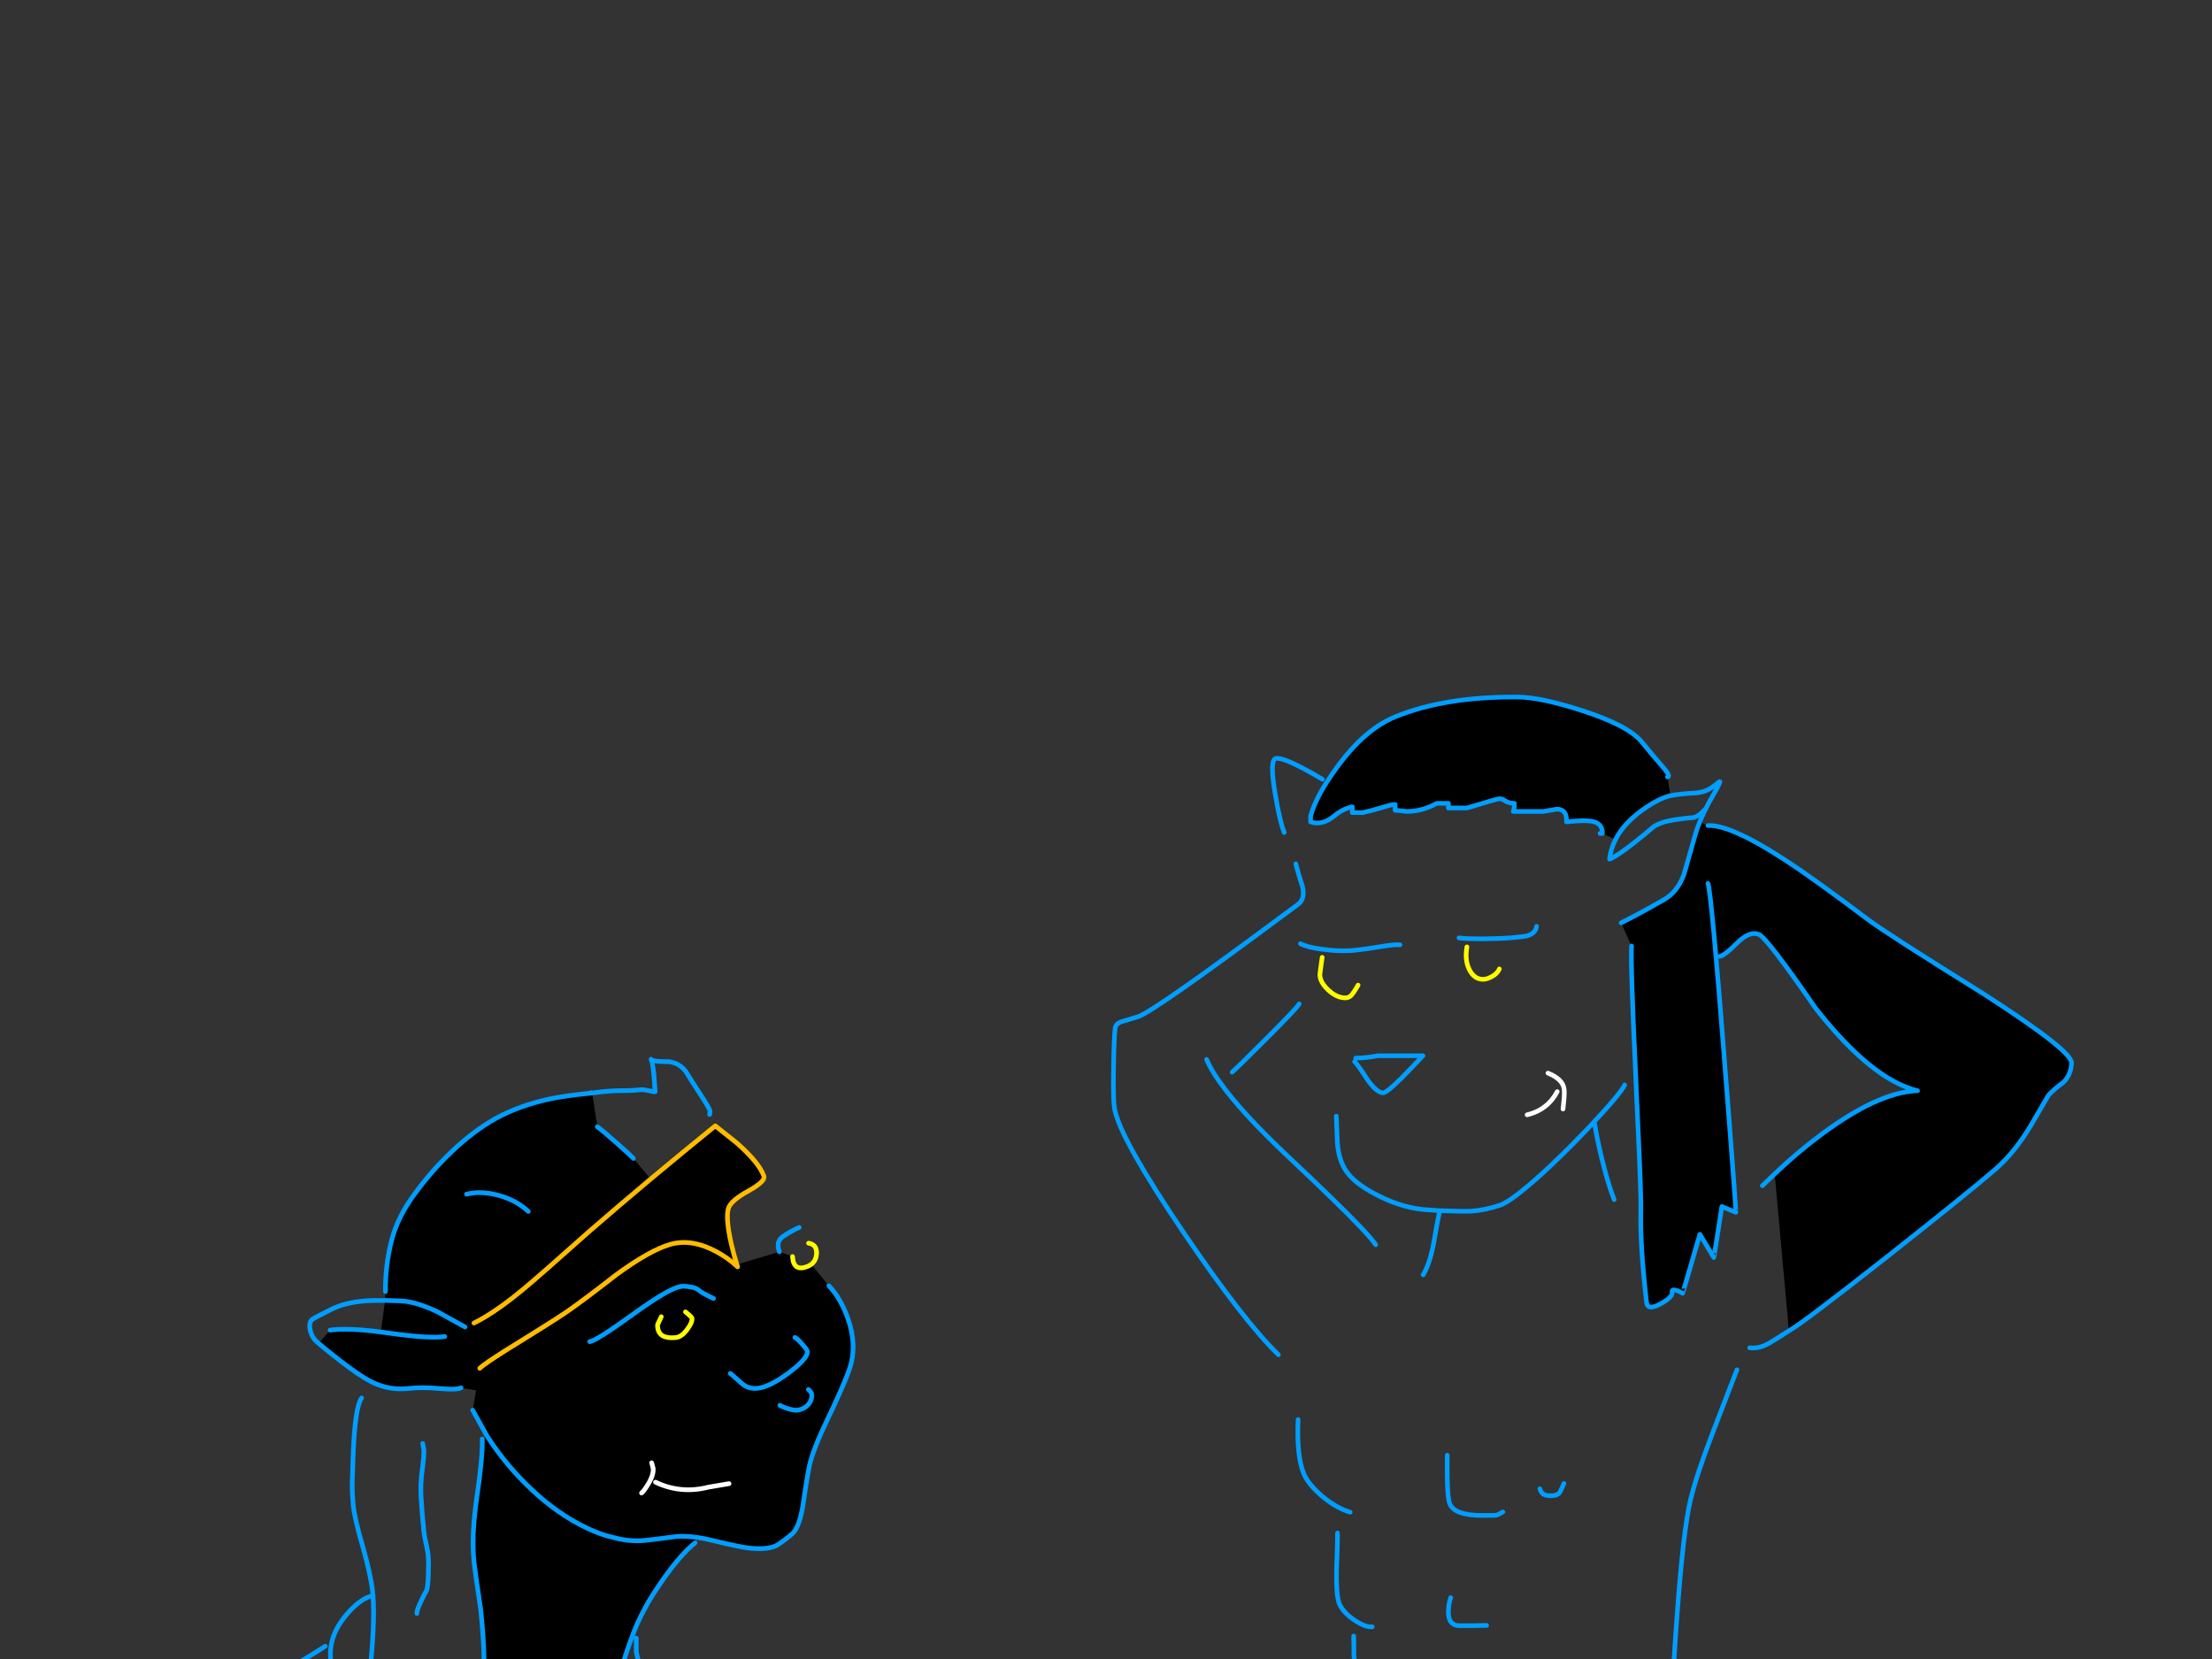 <?xml version="1.0" encoding="utf-8"?>
<svg id="EdithAnim13" image-rendering="inherit" baseProfile="basic" version="1.1" x="0px" y="0px" width="800" height="600" xmlns="http://www.w3.org/2000/svg" xmlns:xlink="http://www.w3.org/1999/xlink">
  <rect width="100%" height="100%" fill="#333333" stroke="none"/>
  <g id="22_Avatarf22r1" overflow="visible">
    <g id="Avatar-Manf0r1">
      <g id="Tailf0r1">
        <path id="Layer3_0_1_STROKES" stroke="#009EFF" stroke-width="2.303" stroke-linejoin="round" stroke-linecap="round" fill="none" d="M650.79,733.142 Q649.628,716.22 648.987,699.289 648.413,682.871 643.079,667.365 637.217,650.476 620.884,642.793 601.035,633.536 598.161,654.236 597.741,657.252 599.713,659.899 604.375,666.259 611.004,670.33 617.933,667.8 623.144,672.579 629.418,678.381 632.179,687.08 638.632,707.608 643.772,728.308 645.224,734.1 644.249,739.976" test="Tail_2.3242325232423263e+312.3242325232423263e+31_2.3242325232423263e+312.3242325232423263e+31_2.3242325232423263e+312.3242325232423263e+31_1"/>
      </g>
      <path fill="#000" stroke="none" d="M612.353,647.065 Q608.249,637.853 603.056,636.513 601.884,636.178 587.646,640.281 570.729,645.139 551.55,645.306 531.618,645.474 512.522,639.276 497.196,632.995 495.437,633.163 489.407,635.843 487.732,637.015 484.718,639.025 484.969,641.538 485.136,643.38 485.304,653.514 485.89,663.313 488.737,666.663 491.836,670.264 506.827,678.053 519.222,684.334 531.869,689.694 540.16,693.211 552.639,708.873 559.004,716.829 566.206,726.125 567.714,727.298 566.206,728.973 565.034,730.229 565.201,730.229 L577.094,726.544 Q592.252,721.77 602.554,705.774 611.348,692.039 614.781,673.363 617.545,658.539 612.353,647.065 M617.713,298.581 L614.698,297.325 Q614.654,297.431 614.614,297.493 613.706,299.811 613.106,301.931 611.515,307.626 609.002,316.336 608.946,316.489 608.835,316.588 606.54,322.685 601.8,325.381 591.834,331.076 586.306,333.756 L590.075,342.131 Q589.656,348.245 591.583,389.199 591.653,390.71 591.666,392.13 593.229,424.131 593.425,433.838 593.423,433.901 593.425,433.921 593.453,436.166 593.425,437.188 593.09,450.336 595.519,471.106 595.854,474.038 600.46,471.609 605.066,469.096 604.731,467.338 604.564,466.081 606.49,466.751 608.081,467.338 608.5,467.756 608.584,467.84 614.781,446.4 L619.806,454.775 Q619.89,454.859 622.738,436.35 L627.762,438.444 Q627.86,438.543 627.176,429.65 627.213,429.63 627.176,429.566 626.222,415.895 623.491,381.159 621.835,359.933 620.56,345.984 618.982,327.338 618.131,321.696 617.893,320.051 617.713,319.519 617.893,320.051 618.131,321.696 618.982,327.338 620.56,345.984 L621.9,345.9 Q623.575,345.733 628.516,340.791 632.871,336.604 636.137,337.944 639.069,339.2 656.656,364.66 676.924,390.455 693.506,394.475 678.599,394.978 656.489,411.979 649.621,417.255 642.838,423.62 L641.833,424.541 Q643.025,437.271 646.941,480.821 L647.863,480.738 Q652.218,478.309 682.703,454.356 712.099,431.158 721.563,422.95 728.598,416.836 734.376,407.205 737.308,402.264 740.825,396.15 742.5,394.224 746.101,391.544 749.033,388.864 749.2,384.425 749.368,380.07 717.543,359.551 682.284,337.609 675.5,332.5 655.567,317.509 646.271,311.479 635.196,304.218 627.679,301.01 621.433,298.352 617.713,298.581 M558.166,293.473 Q560.679,293.054 563.024,292.635 566.793,292.635 566.541,297.241 573.744,296.404 576.591,297.241 579.606,298.163 579.522,301.429 L584.213,303.606 Q587.506,297.204 595.519,291.881 600.125,288.783 604.061,287.778 604.123,287.764 604.145,287.694 L603.056,280.994 Q604.313,280.91 601.884,277.979 597.445,272.87 593.844,268.431 588.986,262.401 572.069,256.958 557.245,252.184 549.037,252.1 522.74,251.849 504.65,259.219 493.427,263.825 483.377,277.728 481.451,280.362 479.86,282.753 475.369,289.871 473.997,295.231 L473.997,297.241 Q474.165,297.241 474.919,297.493 475.756,297.66 476.343,297.66 479.357,297.66 482.372,295.231 485.806,292.384 489.072,291.798 L489.072,293.891 492.841,293.891 Q495.354,293.389 500.127,291.965 503.812,290.793 504.566,290.96 L504.566,293.054 Q505.404,293.054 508.754,293.473 514.281,293.473 519.641,290.541 L523.829,290.541 523.829,292.216 530.529,292.216 Q541.584,288.866 542.254,288.866 543.343,288.866 544.348,289.62 545.52,290.458 547.698,290.541 547.698,292.635 547.279,293.473 L558.166,293.473Z" test="Avatar Man" stroke-width="1.675"/>
      <path id="Layer2_0_1_STROKES" stroke="#009EFF" stroke-width="1.675" stroke-linejoin="round" stroke-linecap="round" fill="none" d="M579.522,301.429 Q579.606,298.163 576.591,297.241 573.744,296.404 566.541,297.241 566.793,292.635 563.024,292.635 560.679,293.054 558.166,293.473 L547.279,293.473 Q547.698,292.635 547.698,290.541 545.52,290.458 544.348,289.62 543.343,288.866 542.254,288.866 541.584,288.866 530.529,292.216 L523.829,292.216 523.829,290.541 519.641,290.541 Q514.281,293.473 508.754,293.473 505.404,293.054 504.566,293.054 L504.566,290.96 Q503.812,290.793 500.127,291.965 495.354,293.389 492.841,293.891 L489.072,293.891 489.072,291.798 Q485.806,292.384 482.372,295.231 479.357,297.66 476.343,297.66 475.756,297.66 474.919,297.493 474.165,297.241 473.997,297.241 L473.997,295.231 Q475.369,289.871 479.902,282.794 481.451,280.362 483.377,277.728 493.427,263.825 504.65,259.219 522.74,251.849 549.037,252.1 557.245,252.184 572.069,256.958 588.986,262.401 593.844,268.431 597.445,272.87 601.884,277.979 604.313,280.91 603.056,280.994 M604.187,287.736 Q604.249,287.742 604.313,287.736 606.845,287.176 612.269,286.856 616.205,286.689 618.634,285.097 619.974,284.26 621.9,282.669 622.654,282.25 619.555,287.61 618.131,290.039 616.959,292.384 616.242,293.792 615.661,295.148 615.522,295.427 615.409,295.692 615.165,296.214 614.949,296.739 614.818,297.034 614.698,297.325 M617.713,298.581 Q621.433,298.352 627.721,301.052 635.196,304.218 646.271,311.479 655.567,317.509 675.5,332.5 682.284,337.609 717.543,359.551 749.368,380.07 749.2,384.425 749.033,388.864 746.101,391.544 742.5,394.224 740.825,396.15 737.308,402.264 734.376,407.205 728.598,416.836 721.563,422.95 712.099,431.158 682.703,454.356 652.218,478.309 647.863,480.738 647.429,481.021 647.025,481.282 642.151,484.444 639.99,485.679 636.137,487.94 632.787,487.438 M616.959,292.384 Q615.654,293.814 614.572,294.645 613.478,295.442 612.604,295.65 609.421,295.901 605.569,296.488 600.627,297.241 597.948,299.084 594.346,302.183 590.912,304.863 586.641,308.213 583.961,309.804 L582.119,310.725 Q582.522,307.03 584.254,303.648 M578.685,301.429 L579.522,301.429 M584.254,303.648 Q587.506,297.204 595.519,291.881 600.125,288.783 604.061,287.778 604.123,287.764 604.187,287.736 M614.698,297.325 Q614.654,297.431 614.614,297.534 613.706,299.811 613.106,301.931 611.515,307.626 609.002,316.336 608.946,316.489 608.877,316.629 606.54,322.685 601.8,325.381 591.834,331.076 586.306,333.756 M590.075,342.131 Q589.656,348.245 591.583,389.199 591.653,390.71 591.708,392.172 593.229,424.131 593.425,433.838 593.423,433.901 593.425,433.963 593.453,436.166 593.425,437.188 593.09,450.336 595.519,471.106 595.854,474.038 600.46,471.609 605.066,469.096 604.731,467.338 604.564,466.081 606.49,466.751 608.081,467.338 608.5,467.756 608.584,467.84 614.781,446.4 L619.806,454.775 Q619.89,454.859 622.738,436.35 L627.762,438.444 Q627.86,438.543 627.218,429.692 627.213,429.63 627.218,429.566 626.222,415.895 623.491,381.159 621.835,359.933 620.602,345.984 618.982,327.338 618.131,321.696 617.893,320.051 617.713,319.519 M641.833,424.583 L642.838,423.62 Q649.621,417.255 656.489,411.979 678.599,394.978 693.506,394.475 676.924,390.455 656.656,364.66 639.069,339.2 636.137,337.944 632.871,336.604 628.516,340.791 623.575,345.733 621.9,345.9 M527.681,339.2 Q528.658,339.357 530.696,339.451 533.021,339.535 536.726,339.535 543.259,339.451 546.106,339.2 551.382,338.698 552.053,338.53 555.402,337.609 555.738,335.013 M576.675,406.2 Q577.512,411.644 579.439,419.516 581.784,428.98 583.794,433.838 M483.294,403.688 Q483.294,403.771 483.629,412.314 483.88,418.428 486.225,422.531 486.979,423.848 488.109,425.128 491.54,428.958 498.452,432.414 508,437.271 517.213,437.606 L520.604,437.858 520.73,437.858 Q529.608,438.193 532.287,438.025 536.894,437.69 542.338,435.931 546.358,434.675 557.161,424.96 564.839,417.985 572.99,409.466 573.096,409.364 573.199,409.257 573.263,409.197 573.325,409.131 573.41,409.051 573.493,408.964 574.779,407.599 576.089,406.2 576.174,406.11 576.256,406.033 576.29,405.984 576.34,405.949 576.353,405.9 576.382,405.865 586.243,395.351 587.563,392.381 M520.563,438.444 Q519.809,442.045 518.385,450.253 516.961,457.371 514.7,461.056 M637.394,428.813 L641.833,424.583 M628.181,495.394 Q628.098,495.561 619.639,517.588 613.609,533.249 611.431,542.294 608.751,553.265 606.406,585.928 604.061,617.753 605.15,624.788 M556.91,538.441 Q557.412,540.284 559.088,540.786 559.59,540.954 560.93,540.954 563.108,540.954 563.945,539.949 564.28,539.614 565.62,536.515 M523.41,526.298 Q523.242,541.54 524.331,543.885 526.09,548.073 535.973,548.073 540.746,548.073 541.165,547.989 541.667,547.905 543.51,546.816 M524.666,577.804 Q523.829,580.316 523.829,583.08 523.829,587.686 527.514,587.938 529.943,588.021 537.647,587.854 M521.735,612.56 Q526.006,615.491 528.77,616.161 530.78,616.58 534.297,615.91 M564.531,730.731 Q558.25,733.663 541.416,736.845 524.415,740.028 506.325,741.619 490.664,743.043 453.814,742.289 426.009,741.786 410.012,740.781 397.701,740.028 372.744,737.431 366.546,736.761 361.94,737.766 358.674,738.52 357.669,737.85 M478.269,281.831 Q475.086,279.905 471.317,277.895 463.78,273.959 461.519,274.294 459.09,274.629 461.1,286.605 462.775,296.823 464.45,301.094 M468.637,312.4 Q469.307,315.164 471.066,320.691 472.071,325.13 469.475,327.056 466.277,329.44 463.236,331.663 L463.194,331.704 Q417.498,365.635 411.687,367.675 406.579,369.183 405.323,369.601 403.564,370.271 403.312,371.863 402.894,375.129 402.726,386.351 402.475,399.249 403.312,402.013 406.16,413.403 428.102,445.814 449.626,477.555 462.356,489.95 M470.312,341.294 Q472.909,342.634 478.101,343.304 478.312,343.336 478.52,343.346 483.421,344.047 488.319,343.806 491.417,343.639 498.62,342.466 504.482,341.461 506.325,341.713 M469.894,363.069 Q468.889,364.744 458.085,375.548 448.286,385.346 445.606,387.775 M490.329,382.666 Q494.097,382.666 498.285,381.829 L514.616,381.829 Q509.591,387.189 506.744,390.036 501.468,395.229 500.211,395.229 497.95,395.229 494.6,390.539 491.166,385.179 489.91,383.923 M436.394,383.169 Q437.831,386.641 440.916,391.041 440.95,391.09 441,391.125 448.678,402.136 466.544,418.93 474.843,426.724 480.949,432.665 495.077,446.37 497.531,450.169 M469.475,513.4 Q468.889,526.716 471.569,533.081 473.244,536.934 478.352,541.289 483.629,545.56 488.319,546.9 M483.713,554.438 Q483.796,557.034 483.377,567.754 483.21,577.804 484.55,580.4 486.141,583.499 490.077,586.095 493.93,588.608 496.275,588.356 M489.575,591.706 Q489.659,594.47 489.659,598.741 489.826,601.924 491.25,603.85 491.417,604.101 495.94,607.2 498.955,609.294 498.787,613.063 498.62,615.91 496.861,622.945 495.354,628.808 495.856,630.65 M475.338,642.794 Q455.74,639.193 432.039,635.508 384.72,628.221 364.871,628.221 351.639,628.221 336.564,625.458 324.671,623.28 322.159,624.034 317.804,625.374 313.7,632.241 309.596,639.193 309.931,644.888 310.182,648.74 311.522,658.958 312.611,668.086 311.606,671.688 M474.919,667.081 Q467.214,668.338 431.704,669.091 393.179,669.929 386.981,670.431 380.114,671.018 358.255,674.535 338.406,677.718 330.45,677.969 320.986,678.304 312.611,677.131 308.256,676.545 301.975,675.038 298.709,674.284 295.359,676.545 293.6,677.801 289.412,682.156 284.639,687.098 288.994,697.65 289.831,699.744 288.407,711.72 286.816,723.78 287.737,726.125 L290.669,733.244 Q293.935,742.205 295.275,751.669 M354.319,726.125 Q355.491,729.894 357.669,740.698 360.014,752.255 359.762,754.6" test="Avatar Man"/>
      <path id="Layer2_0_2_STROKES" stroke="#FF0" stroke-width="1.675" stroke-linejoin="round" stroke-linecap="round" fill="none" d="M530.529,342.466 Q529.691,347.156 531.366,350.59 533.125,354.191 536.391,354.191 537.731,354.191 539.574,353.186 541.667,352.014 542.254,350.423 M478.185,346.235 Q477.347,352.098 477.347,352.516 477.347,354.22 478.604,356.034 479.272,356.982 480.279,357.96 483.377,360.891 486.56,360.891 488.235,360.891 489.324,359.216 489.994,358.295 491.166,356.285" test="Avatar Man"/>
      <path id="Layer2_0_3_STROKES" stroke="#FFF" stroke-width="1.675" stroke-linejoin="round" stroke-linecap="round" fill="none" d="M559.841,388.11 Q565.453,390.371 565.704,394.14 565.72,394.378 565.746,394.643 565.741,394.706 565.746,394.768 L565.746,394.894 Q565.777,397.073 565.285,401.091 M552.304,403.185 Q557.823,401.868 561.181,397.825 562.307,396.472 563.191,394.81" test="Avatar Man"/>
      <path id="Layer2_0_4_STROKES" stroke="#F90" stroke-width="1.675" stroke-linejoin="round" stroke-linecap="round" fill="none" d="M495.437,633.163 Q497.196,632.995 512.522,639.276 531.618,645.474 551.55,645.306 570.729,645.139 587.646,640.281 601.884,636.178 603.056,636.513 608.249,637.853 612.353,647.065 617.545,658.539 614.781,673.363 611.348,692.039 602.554,705.774 592.252,721.77 577.094,726.544 L565.201,730.229 Q565.034,730.229 566.206,728.973 567.714,727.298 566.206,726.125 559.004,716.829 552.639,708.873 540.16,693.211 531.869,689.694 519.222,684.334 506.827,678.053 491.836,670.264 488.737,666.663 485.89,663.313 485.304,653.514 485.136,643.38 484.969,641.538 484.718,639.025 487.732,637.015 489.407,635.843 495.437,633.163Z" test="Avatar Man"/>
    </g>
    <g id="Avatar-Lady">
      <path fill="#000" stroke="none" d="M251.593,555.926 Q247.881,555.461 244.763,555.684 236.621,556.766 233.169,557.116 227.527,557.689 221.394,555.93 217.746,555.194 212.479,552.752 202.029,547.858 192.441,538.879 182.972,530.013 176.073,519.274 L174.408,520.464 Q174.628,526.821 172.411,541.848 170.775,553.271 171.195,561.708 171.269,563.279 171.418,564.748 171.726,567.779 173.888,582.361 176.025,603.411 174.277,611.33 173.115,616.637 171.338,622.602 170.343,627.042 170.959,633.104 171.302,636.48 172.486,640.605 L172.495,640.689 Q173.586,644.505 175.379,648.988 179.048,658.313 179.535,663.113 179.792,665.639 179.114,668.175 178.741,669.531 178.216,670.222 L179.784,671.424 Q180.016,673.34 180.104,677.091 180.113,677.279 180.138,677.428 180.265,682.61 180.168,691.121 L180.176,691.205 Q180.144,694.61 180.069,698.532 L183.761,700.539 Q186.017,696.689 191.844,688.829 200.005,677.878 201.911,674.026 L202.246,673.142 Q205.49,669.069 207.971,660.821 210.784,649.987 212.811,643.146 213.252,641.626 213.615,640.172 213.816,639.653 213.933,639.118 214.014,639.005 213.992,638.857 214.064,638.792 214.059,638.68 L214.059,638.68 Q218.071,625.048 220.653,616.489 225.981,598.594 229.152,590.445 230.609,586.646 232.702,582.684 233.535,581.082 234.415,579.447 L234.634,579.085 234.709,578.992 Q236.998,575.189 239.793,571.245 246.263,562.081 251.377,557.989 L251.593,555.926 M216.022,407.521 L214.184,395.288 213.763,395.33 Q204.332,396.288 198.835,397.442 187.765,399.842 179.224,404.537 171.021,409.198 163.654,416.241 160.863,418.878 158.172,421.732 158.174,421.772 158.096,421.825 157.909,422.058 157.634,422.297 153.666,426.763 150.002,431.749 143.716,440.213 141.539,448.941 139.355,457.585 139.386,467.109 L139.281,470.267 Q141.98,470.356 145.261,470.511 150.651,470.814 158.43,474.533 158.832,474.746 164.018,477.624 164.067,477.636 164.102,477.615 165.862,478.646 168.164,479.925 165.862,478.646 164.102,477.615 164.067,477.636 164.018,477.624 158.832,474.746 158.43,474.533 150.651,470.814 145.261,470.511 141.98,470.356 139.281,470.267 L137.724,481.74 Q139.477,481.948 141.346,482.223 155.497,484.188 160.86,483.389 155.497,484.188 141.346,482.223 139.477,481.948 137.724,481.74 137.551,481.711 137.379,481.69 125.644,480.195 119.365,481.052 L115.263,485.892 Q117.587,487.878 122.767,491.935 129.657,497.293 133.92,499.565 134.745,499.956 135.437,500.262 141.319,502.897 147.878,502.146 152.669,501.574 159.626,502.229 165.117,502.692 166.741,501.932 L172.191,502.824 170.964,510.01 175.963,519.03 Q176.051,519.167 176.073,519.274 182.972,530.013 192.441,538.879 202.029,547.858 212.479,552.752 217.746,555.194 221.394,555.93 227.527,557.689 233.169,557.116 236.621,556.766 244.763,555.684 247.881,555.461 251.593,555.926 L251.677,555.917 Q254.58,556.347 257.843,557.163 267.784,559.556 270.707,559.855 276.99,560.578 280.499,559.115 282.124,558.355 286.363,554.862 288.953,552.728 290.297,545.02 291.689,535.266 292.767,529.967 293.979,524.315 299.528,512.777 300.259,511.25 300.93,509.828 305.476,500.157 307.123,495.418 307.304,494.906 307.45,494.449 309.956,486.453 306.699,477.001 304.17,469.687 299.784,465.028 L293.38,457.257 Q292.872,457.662 292.177,457.974 286.95,460.121 286.63,454.454 L281.861,452.727 266.508,457.348 Q266.629,457.768 266.762,458.173 266.516,457.935 266.205,457.719 263.456,455.113 259.326,452.803 250.232,447.857 242.538,450 235.097,452.116 222.899,461.011 211.241,470.086 205.344,474.108 204.556,474.72 203.838,475.196 199.859,477.897 185.531,486.753 184.093,487.648 182.805,488.391 179.081,490.804 176.739,492.325 174.276,494.097 173.51,494.864 174.276,494.097 176.739,492.325 179.081,490.804 182.805,488.391 184.093,487.648 185.531,486.753 199.859,477.897 203.838,475.196 204.556,474.72 205.344,474.108 211.241,470.086 222.899,461.011 235.097,452.116 242.538,450 250.232,447.857 259.326,452.803 263.456,455.113 266.205,457.719 L266.508,457.348 Q266.443,457.144 266.381,456.936 265.355,453.654 264.467,449.814 262.457,440.916 263.361,437.252 264.081,434.286 270.854,430.621 276.887,427.201 276.278,425.391 274.595,420.543 266.466,413.372 L258.692,407.186 Q246.457,417.121 235.293,426.406 223.617,436.227 213.14,445.329 195.513,461.07 189.079,466.402 181.54,472.661 175.368,476.301 173.319,477.555 171.421,478.488 173.319,477.555 175.368,476.301 181.54,472.661 189.079,466.402 195.513,461.07 213.14,445.329 223.617,436.227 235.293,426.406 L229.092,418.954 Q228.232,418.02 223.088,413.439 217.48,408.479 216.022,407.521 M252.551,466.507 Q251.244,465.364 247.226,465.176 244.182,465.034 235.538,470.701 232.766,472.558 229.422,474.98 215.635,484.972 213.277,485.212 215.635,484.972 229.422,474.98 232.766,472.558 235.538,470.701 244.182,465.034 247.226,465.176 251.244,465.364 252.551,466.507 253.858,467.65 258.055,469.606 253.858,467.65 252.551,466.507 M248.556,480.779 Q250.43,478.292 250.276,476.776 250.233,476.355 247.914,474.464 250.233,476.355 250.276,476.776 250.43,478.292 248.556,480.779 246.539,483.535 244.434,483.749 238.287,484.373 237.842,479.995 237.774,479.321 237.833,479.06 238.034,478.529 239.159,476.203 238.034,478.529 237.833,479.06 237.774,479.321 237.842,479.995 238.287,484.373 244.434,483.749 246.539,483.535 248.556,480.779 M235.265,535.041 Q234.953,535.889 234.418,536.743 232.964,539.187 232.022,539.964 232.964,539.187 234.418,536.743 234.953,535.889 235.265,535.041 236.402,532.834 236.219,531.031 L235.677,529.044 236.219,531.031 Q236.402,532.834 235.265,535.041 M273.945,502.105 Q276.077,501.888 278.801,500.506 281.753,499.115 285.364,496.437 290.514,492.535 291.62,490.187 292.05,489.401 291.988,488.788 291.92,488.115 290.005,486.012 288.174,483.901 287.475,483.717 288.174,483.901 290.005,486.012 291.92,488.115 291.988,488.788 292.05,489.401 291.62,490.187 290.514,492.535 285.364,496.437 281.753,499.115 278.801,500.506 276.077,501.888 273.945,502.105 270.661,502.438 268.232,500.303 264.395,496.864 264.126,496.722 264.395,496.864 268.232,500.303 270.661,502.438 273.945,502.105 M293.553,504.197 Q293.484,503.523 292.363,502.531 293.484,503.523 293.553,504.197 293.664,505.292 293.337,506.26 293.01,507.229 292.245,508.073 290.631,509.768 288.189,510.016 287.263,510.11 285.249,509.549 283.32,508.979 282.055,508.257 283.32,508.979 285.249,509.549 287.263,510.11 288.189,510.016 290.631,509.768 292.245,508.073 293.01,507.229 293.337,506.26 293.664,505.292 293.553,504.197 M256.222,537.847 Q259.901,537.218 263.664,536.58 259.901,537.218 256.222,537.847 246.188,540.397 237.069,536.048 246.188,540.397 256.222,537.847 M191.057,438.128 Q186.731,434.059 180.345,432.326 174.043,430.584 168.731,431.889 174.043,430.584 180.345,432.326 186.731,434.059 191.057,438.128Z" test="Avatar Lady" stroke-width="1.693"/>
      <path id="Layer1_0_1_STROKES" stroke="#009EFF" stroke-width="1.693" stroke-linejoin="round" stroke-linecap="round" fill="none" d="M281.861,452.727 Q280.449,448.872 283.41,447.04 286.279,445.133 289.048,443.916 M256.656,403.054 Q256.832,402.271 256.789,401.85 256.703,401.008 253.378,395.901 249.453,389.92 248.828,388.792 246.531,384.602 241.957,383.961 237.283,384.01 235.606,383.414 236.071,384.643 236.49,388.769 L236.938,394.849 Q236.694,394.958 234.773,394.473 232.684,394.005 231.757,394.099 228.474,394.432 226.688,394.443 222.427,394.365 217.712,394.844 L214.184,395.288 M216.022,407.521 Q217.48,408.479 223.088,413.439 228.232,418.02 229.092,418.954 M235.606,383.414 Q235.594,383.331 235.514,383.339 L235.488,383.086 Q235.587,383.245 235.606,383.414Z M213.763,395.33 Q213.746,395.162 213.83,395.153 214.008,395.3 214.184,395.288 L213.763,395.33 Q204.332,396.288 198.835,397.442 187.765,399.842 179.224,404.537 171.021,409.198 163.654,416.241 160.863,418.878 158.214,421.728 158.174,421.772 158.139,421.82 157.909,422.058 157.676,422.293 153.666,426.763 150.002,431.749 143.716,440.213 141.539,448.941 139.355,457.585 139.386,467.109 M139.286,470.31 Q141.98,470.356 145.261,470.511 150.651,470.814 158.43,474.533 158.832,474.746 164.018,477.624 164.067,477.636 164.106,477.657 165.862,478.646 168.164,479.925 M258.055,469.606 Q253.858,467.65 252.551,466.507 251.244,465.364 247.226,465.176 244.182,465.034 235.542,470.744 232.766,472.558 229.422,474.98 215.635,484.972 213.277,485.212 M264.126,496.722 Q264.395,496.864 268.232,500.303 270.661,502.438 273.945,502.105 276.077,501.888 278.848,500.543 281.753,499.115 285.364,496.437 290.514,492.535 291.662,490.183 292.05,489.401 291.988,488.788 291.92,488.115 290.005,486.012 288.174,483.901 287.475,483.717 M299.784,465.028 Q304.17,469.687 306.699,477.001 309.956,486.453 307.45,494.449 307.304,494.906 307.123,495.418 305.476,500.157 300.93,509.828 300.259,511.25 299.528,512.777 293.979,524.315 292.767,529.967 291.689,535.266 290.297,545.02 288.953,552.728 286.363,554.862 282.124,558.355 280.499,559.115 276.99,560.578 270.707,559.855 267.784,559.556 257.843,557.163 254.58,556.347 251.681,555.959 L251.597,555.968 M251.377,557.989 Q246.263,562.081 239.793,571.245 236.998,575.189 234.752,578.988 L234.676,579.081 234.458,579.443 Q233.535,581.082 232.702,582.684 230.609,586.646 229.152,590.445 225.981,598.594 220.653,616.489 218.071,625.048 214.101,638.676 L214.063,638.722 Q214.064,638.792 214.034,638.853 214.014,639.005 213.98,639.156 213.816,639.653 213.657,640.167 213.252,641.626 212.811,643.146 210.784,649.987 207.971,660.821 205.49,669.069 202.246,673.142 M201.911,674.026 Q200.005,677.878 191.844,688.829 186.017,696.689 183.765,700.581 183.055,701.843 182.703,702.688 M282.055,508.257 Q283.32,508.979 285.249,509.549 287.263,510.11 288.189,510.016 290.631,509.768 292.245,508.073 293.01,507.229 293.337,506.26 293.664,505.292 293.553,504.197 293.484,503.523 292.363,502.531 M251.597,555.968 Q247.881,555.461 244.763,555.684 236.621,556.766 233.169,557.116 227.527,557.689 221.394,555.93 217.746,555.194 212.479,552.752 202.029,547.858 192.441,538.879 182.972,530.013 176.12,519.312 M174.408,520.464 Q174.628,526.821 172.411,541.848 170.775,553.271 171.195,561.708 171.269,563.279 171.418,564.748 171.726,567.779 173.888,582.361 176.025,603.411 174.277,611.33 173.115,616.637 171.338,622.602 170.343,627.042 170.959,633.104 171.302,636.48 172.49,640.647 L172.495,640.689 Q173.586,644.505 175.379,648.988 179.048,658.313 179.535,663.113 179.792,665.639 179.114,668.175 178.741,669.531 178.22,670.265 M179.784,671.424 Q180.016,673.34 180.108,677.133 180.113,677.279 180.138,677.428 180.265,682.61 180.172,691.163 L180.176,691.205 Q180.144,694.61 180.069,698.532 M230.124,592.473 L230.106,597.324 Q230.191,598.166 231.123,601.474 232.054,604.782 232.14,605.624 232.225,606.466 233.53,611.778 234.751,617.099 234.836,617.941 235.555,625.013 228.292,655.695 220.945,686.385 221.586,692.7 222.21,698.847 232.951,712.473 241.347,723.104 251.653,733.287 259.117,740.61 278.271,775.925 278.382,777.02 279.081,777.204 279.688,777.313 279.712,776.715 M194.641,733.121 Q196.865,734.086 208.897,743.668 221.781,754.099 222.029,756.541 222.337,759.572 244.606,772.794 266.875,786.015 267.217,789.383 267.32,790.393 267.648,790.275 267.976,790.156 267.993,790.325 L268.607,789.667 M191.057,438.128 Q186.731,434.059 180.345,432.326 174.043,430.584 168.731,431.889 M139.286,470.31 Q139.203,470.328 139.117,470.327 139.03,470.325 138.949,470.344 134.854,470.258 132.157,470.48 124.899,471.047 119.875,473.514 113.64,476.614 112.933,477.196 111.756,478.167 112.079,480.516 112.504,483.025 113.947,484.665 114.343,485.063 115.073,485.699 115.165,485.771 115.258,485.85 L115.305,485.888 M119.365,481.052 Q125.644,480.195 137.379,481.69 137.551,481.711 137.724,481.74 M115.305,485.888 Q117.587,487.878 122.767,491.935 129.657,497.293 133.962,499.561 134.745,499.956 135.437,500.262 141.319,502.897 147.878,502.146 152.669,501.574 159.626,502.229 165.117,502.692 166.741,501.932 M170.964,510.01 L175.963,519.03 Q176.051,519.167 176.12,519.312 M130.788,505.583 Q128.326,508.98 127.688,526.994 127.414,535.189 127.358,537.151 127.372,540.637 127.765,544.51 128.244,549.226 131.249,559.554 134.17,569.891 134.769,575.785 134.831,576.398 134.897,577.048 135.114,579.857 135.109,583.321 135.112,589 134.527,596.439 134.117,601.654 133.42,607.737 130.985,628.997 132.729,646.173 133.011,648.952 135.189,657.833 137.316,666.209 137.31,667.826 M137.724,481.74 Q139.477,481.948 141.346,482.223 155.497,484.188 160.86,483.389 M152.877,522.055 L153.259,524.142 Q153.456,526.079 152.723,531.428 151.998,536.861 152.275,541.256 152.518,546.165 153.356,554.417 153.45,555.343 154.086,558.256 154.73,561.253 154.842,562.348 154.848,562.408 154.854,562.474 155.069,564.739 154.919,568.975 154.834,574.003 154.205,575.343 153.541,576.346 152.357,578.933 151.514,580.677 151.12,581.823 150.726,582.969 150.781,583.516 M156.881,618.456 Q156.95,619.129 156.64,626.136 156.247,633.152 156.349,634.162 156.537,636.015 158.575,640.997 159.56,643.512 160.084,644.969 160.571,646.412 160.613,646.83 160.904,649.692 159.001,655.245 157.29,660.183 155.786,662.122 M134.897,577.048 Q130.158,578.125 125.156,584.162 120.516,589.703 119.674,595.522 119.433,597.219 119.511,598.942 119.722,604.365 121.307,661.029 123.017,716.405 123.531,722.308 123.933,726.265 124.036,733.145 124.061,734.155 124.103,735.052 L124.111,735.137 Q124.317,738.016 124.872,739.696 125.362,741.177 165.353,789.008 205.039,836.359 205.465,839.719 M117.619,595.391 Q109.955,600.337 102.223,604.61 91.183,610.665 84.827,611.736 71.549,613.339 56.022,614.576 25.043,616.956 13.882,615.112 M178.22,670.265 Q177.737,670.952 177.105,671.016 M180.069,698.532 L180.074,698.574 Q180.059,700.524 180.017,702.621 179.79,713.822 179.316,728.808 179.245,732.303 189.939,747.975 203.114,767.139 206.096,773.046 226.453,813.513 228.781,832.247 M28.892,716.01 Q35.57,716.438 52.419,720.681 70.76,725.369 80.914,729.868 94.718,735.952 98.298,736.864 105.729,738.832 114.972,736.873 118.719,736.067 121.858,735.153" test="Avatar Lady"/>
      <path id="Layer1_0_2_STROKES" stroke="#FFBC00" stroke-width="1.693" stroke-linejoin="round" stroke-linecap="round" fill="none" d="M235.335,426.401 Q246.457,417.121 258.692,407.186 L266.466,413.372 Q274.595,420.543 276.278,425.391 276.887,427.201 270.854,430.621 264.081,434.286 263.361,437.252 262.457,440.916 264.467,449.814 265.355,453.654 266.381,456.936 266.443,457.144 266.508,457.348 M171.421,478.488 Q173.319,477.555 175.372,476.343 181.54,472.661 189.079,466.402 195.513,461.07 213.14,445.329 223.617,436.227 235.335,426.401 M266.247,457.715 Q266.516,457.935 266.762,458.173 266.629,457.768 266.508,457.348 M266.247,457.715 Q263.456,455.113 259.326,452.803 250.232,447.857 242.538,450 235.097,452.116 222.899,461.011 211.241,470.086 205.39,474.145 204.556,474.72 203.838,475.196 199.859,477.897 185.531,486.753 184.093,487.648 182.809,488.433 179.081,490.804 176.786,492.362 174.276,494.097 173.51,494.864" test="Avatar Lady"/>
      <path id="Layer1_0_3_STROKES" stroke="#FF0" stroke-width="1.693" stroke-linejoin="round" stroke-linecap="round" fill="none" d="M286.63,454.454 Q286.95,460.121 292.177,457.974 292.872,457.662 293.422,457.253 295.343,455.764 295.327,452.976 295.289,450.087 292.433,449.612 M239.159,476.203 Q238.034,478.529 237.833,479.06 237.774,479.321 237.842,479.995 238.287,484.373 244.434,483.749 246.539,483.535 248.556,480.779 250.43,478.292 250.276,476.776 250.233,476.355 247.914,474.464" test="Avatar Lady"/>
      <path id="Layer1_0_4_STROKES" stroke="#FFF" stroke-width="1.693" stroke-linejoin="round" stroke-linecap="round" fill="none" d="M235.677,529.044 L236.219,531.031 Q236.402,532.834 235.312,535.078 234.953,535.889 234.418,536.743 232.964,539.187 232.022,539.964 M237.069,536.048 Q246.188,540.397 256.222,537.847 259.901,537.218 263.664,536.58" test="Avatar Lady"/>
    </g>
  </g>
</svg>